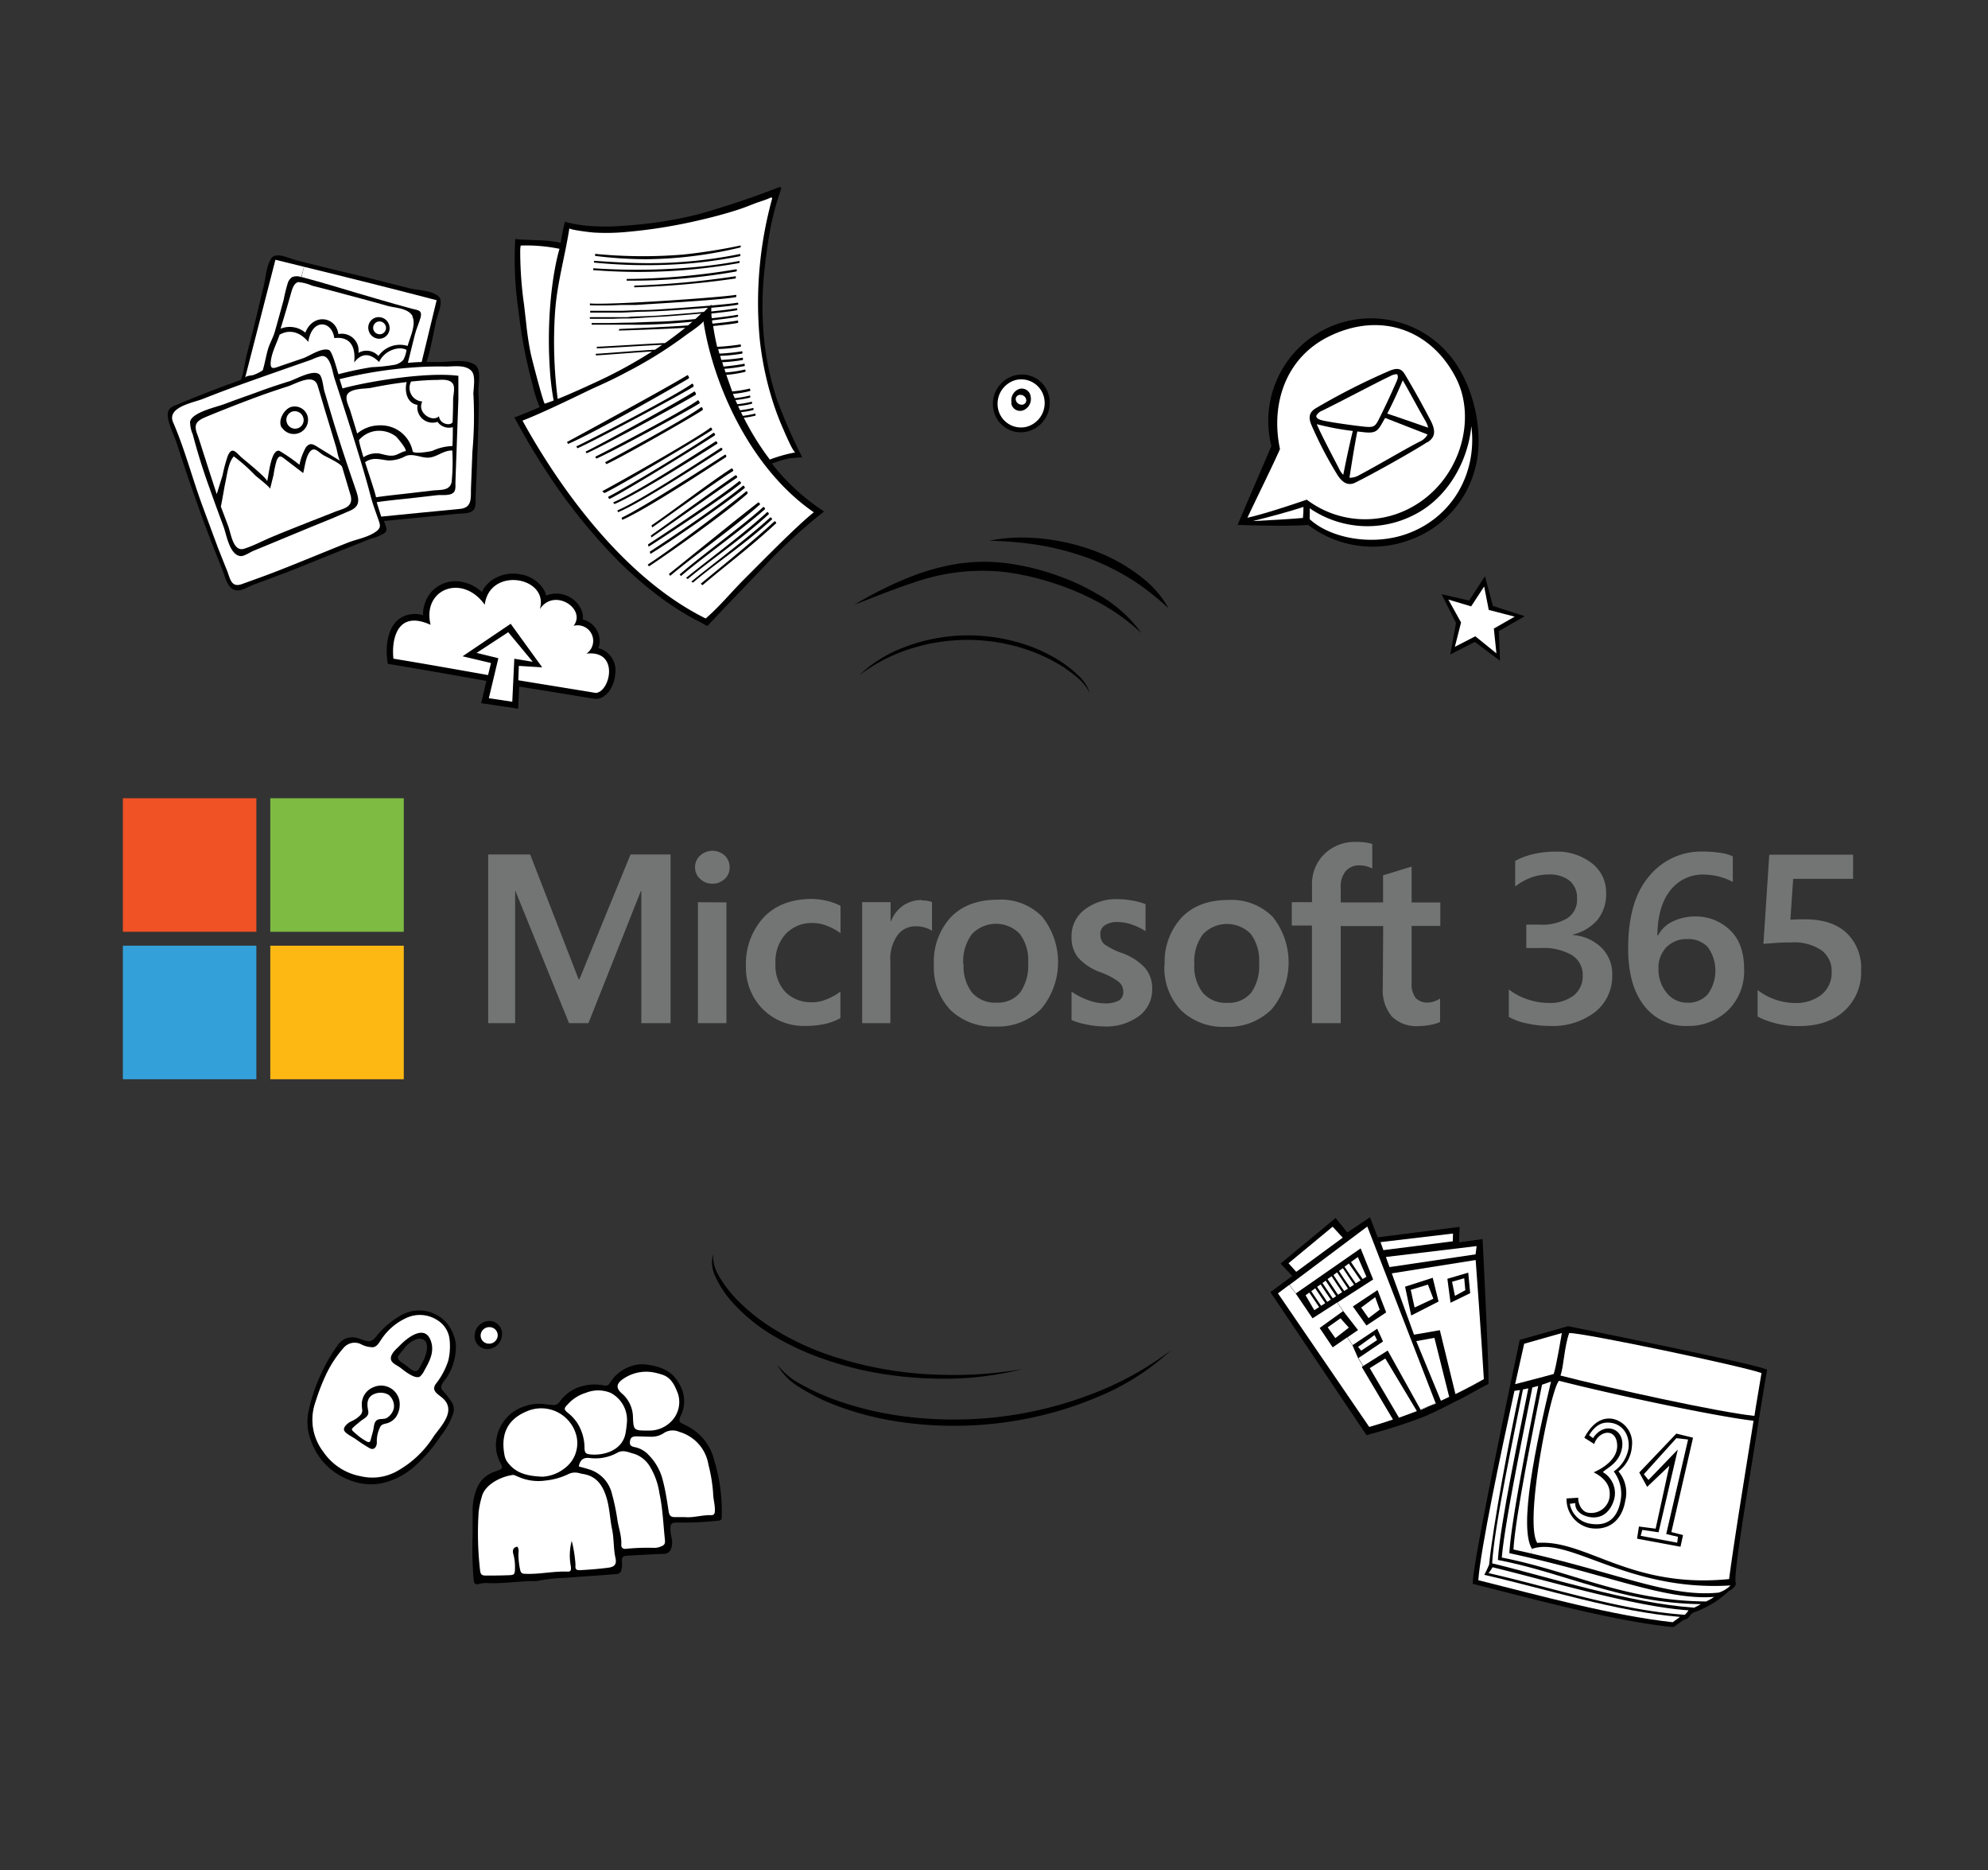 <svg id="microsoft_365" data-name="microsoft 365" xmlns="http://www.w3.org/2000/svg" viewBox="0 0 340.11 319.88"><rect x="0" y="0" width="340.11" height="319.88" fill="#333333" stroke="none"/><defs><style>.cls-1{fill:#737474;}.cls-2{fill:#f05125;}.cls-3{fill:#7ebb42;}.cls-4{fill:#33a0da;}.cls-5{fill:#fdb813;}.cls-6,.cls-8{fill:#fff;}.cls-7,.cls-8{fill-rule:evenodd;}</style></defs><g id="MS-symbol"><path class="cls-1" d="M269.08,159.84v.08a7.9,7.9,0,0,1,4.93,2.19,6.29,6.29,0,0,1,1.81,4.61,7.81,7.81,0,0,1-2.89,6.34,11.84,11.84,0,0,1-7.85,2.41,17.53,17.53,0,0,1-3.95-.45,9.79,9.79,0,0,1-3-1.1v-4.69a10.56,10.56,0,0,0,3.16,1.68,11.34,11.34,0,0,0,3.65.63,6.64,6.64,0,0,0,4.27-1.26,4.16,4.16,0,0,0,1.56-3.41,3.94,3.94,0,0,0-1.85-3.51,9.66,9.66,0,0,0-5.29-1.21h-2.51v-4h2.39a8.23,8.23,0,0,0,4.68-1.13,3.74,3.74,0,0,0,1.61-3.31,3.78,3.78,0,0,0-1.26-3.07,5.5,5.5,0,0,0-3.63-1.07,8.6,8.6,0,0,0-2.93.51,10.26,10.26,0,0,0-2.76,1.54v-4.37a12,12,0,0,1,3.12-1.17,16.85,16.85,0,0,1,3.81-.42,9.65,9.65,0,0,1,6.21,2,6.28,6.28,0,0,1,2.42,5.08,7,7,0,0,1-1.49,4.6A7.9,7.9,0,0,1,269.08,159.84Z"/><path class="cls-1" d="M283.66,160a5.42,5.42,0,0,1,2.55-2.41,8.68,8.68,0,0,1,3.85-.84,8.39,8.39,0,0,1,5.86,2.28q2.46,2.3,2.46,6.64a9.36,9.36,0,0,1-2.82,7.2,9.76,9.76,0,0,1-6.87,2.61,8.89,8.89,0,0,1-7.44-3.51q-2.72-3.51-2.7-9.78,0-8.17,3.61-12.35a11.46,11.46,0,0,1,9.06-4.19,20.47,20.47,0,0,1,3,.2,7.48,7.48,0,0,1,2.23.62v4.37a10.93,10.93,0,0,0-5-1.26,7,7,0,0,0-5.71,2.73c-1.43,1.83-2.17,4.38-2.19,7.68Zm.08,5.67a6.23,6.23,0,0,0,1.41,4.16,4.47,4.47,0,0,0,3.58,1.67,4.39,4.39,0,0,0,3.44-1.45,6.87,6.87,0,0,0,0-8.06,4.5,4.5,0,0,0-3.51-1.37A4.8,4.8,0,0,0,285.1,162a5,5,0,0,0-1.36,3.67Z"/><path class="cls-1" d="M318.4,166a8.9,8.9,0,0,1-2.88,6.91c-1.91,1.74-4.55,2.61-7.9,2.59a14.7,14.7,0,0,1-4-.52,13.82,13.82,0,0,1-2.93-1.11v-4.53a10.9,10.9,0,0,0,3.18,1.68,10.56,10.56,0,0,0,3.15.53,7,7,0,0,0,4.61-1.43,4.77,4.77,0,0,0,1.73-3.87,4.4,4.4,0,0,0-1.77-3.74,8.39,8.39,0,0,0-5.11-1.32c-.66,0-1.52,0-2.59.08s-1.8.12-2.2.18l1-15.27h14.34v4.13H306.78l-.48,7,1.3-.07h1.25q4.54,0,7.06,2.32A8.28,8.28,0,0,1,318.4,166Z"/><path class="cls-1" d="M114.72,146.15V175h-5v-22.6h-.08L100.67,175H97.35l-9.17-22.61h-.05V175H83.52V146.15H90.7L99,167.51h.12l8.75-21.36Zm4.19,2.19a2.62,2.62,0,0,1,.87-2,3.11,3.11,0,0,1,4.22,0,2.75,2.75,0,0,1,.83,2,2.59,2.59,0,0,1-.86,2,2.93,2.93,0,0,1-2.09.8,2.9,2.9,0,0,1-2.09-.81,2.63,2.63,0,0,1-.88-2Zm5.37,6V175H119.4V154.31ZM139,171.43a6.44,6.44,0,0,0,2.37-.49,10.16,10.16,0,0,0,2.41-1.34v4.53a9.81,9.81,0,0,1-2.64,1,14.83,14.83,0,0,1-3.25.34,9.94,9.94,0,0,1-7.41-2.89,10.06,10.06,0,0,1-2.86-7.37,11.69,11.69,0,0,1,2.93-8.19q2.94-3.21,8.26-3.27a11.69,11.69,0,0,1,2.77.36,9.29,9.29,0,0,1,2.22.83v4.67a9.68,9.68,0,0,0-2.3-1.25,6.5,6.5,0,0,0-2.42-.49,6.11,6.11,0,0,0-4.65,1.86,7,7,0,0,0-1.76,5.06,6.68,6.68,0,0,0,1.69,4.88,6.11,6.11,0,0,0,4.61,1.74ZM157.68,154a7.42,7.42,0,0,1,1,.08,5.12,5.12,0,0,1,.77.2v4.93a4.05,4.05,0,0,0-1.11-.53,5.4,5.4,0,0,0-1.78-.25,3.77,3.77,0,0,0-3,1.51,7,7,0,0,0-1.23,4.64V175H147.5V154.3h4.86v3.25h.08a5.73,5.73,0,0,1,2-2.61,5.5,5.5,0,0,1,3.24-1Zm2.09,11a11.19,11.19,0,0,1,2.9-8.12q2.9-3,8.05-3a9.86,9.86,0,0,1,7.56,2.89,12.48,12.48,0,0,1-.16,15.8,10.47,10.47,0,0,1-7.88,3,10.32,10.32,0,0,1-7.63-2.82,10.52,10.52,0,0,1-2.84-7.73Zm5.08-.16a7.44,7.44,0,0,0,1.46,4.95,5.25,5.25,0,0,0,4.19,1.7,4.91,4.91,0,0,0,4-1.7,8,8,0,0,0,1.4-5.08,7.46,7.46,0,0,0-1.45-5,5.67,5.67,0,0,0-8.18.07,7.86,7.86,0,0,0-1.48,5.09Zm23.41-5a2.1,2.1,0,0,0,.66,1.64,11.85,11.85,0,0,0,2.94,1.5,9.8,9.8,0,0,1,4.08,2.62,5.46,5.46,0,0,1,1.18,3.51,5.68,5.68,0,0,1-2.25,4.67,9.5,9.5,0,0,1-6.06,1.78,15.17,15.17,0,0,1-2.85-.32,12.3,12.3,0,0,1-2.64-.78V169.6a11.91,11.91,0,0,0,2.86,1.47,8.22,8.22,0,0,0,2.77.54,4.85,4.85,0,0,0,2.43-.46,1.66,1.66,0,0,0,.79-1.56,2.17,2.17,0,0,0-.82-1.7,12.52,12.52,0,0,0-3.08-1.6,9.54,9.54,0,0,1-3.83-2.51,5.48,5.48,0,0,1-1.12-3.58,5.67,5.67,0,0,1,2.22-4.61,8.86,8.86,0,0,1,5.76-1.8,14.09,14.09,0,0,1,2.43.24,10.28,10.28,0,0,1,2.25.62v4.62a10,10,0,0,0-2.25-1.1,7.56,7.56,0,0,0-2.53-.47,3.72,3.72,0,0,0-2.16.55,1.72,1.72,0,0,0-.8,1.49Zm11,5.21a11.17,11.17,0,0,1,2.89-8.12q2.89-3,8-3a9.93,9.93,0,0,1,7.58,2.88,12.51,12.51,0,0,1-.17,15.81,10.45,10.45,0,0,1-7.88,3,10.31,10.31,0,0,1-7.63-2.83,10.48,10.48,0,0,1-2.84-7.72Zm5.07-.16a7.34,7.34,0,0,0,1.47,4.94,5.18,5.18,0,0,0,4.18,1.69,5,5,0,0,0,4.05-1.7,7.89,7.89,0,0,0,1.38-5.08,7.57,7.57,0,0,0-1.43-5,5.68,5.68,0,0,0-8.19.07,7.69,7.69,0,0,0-1.46,5.09Zm32.31-6.5h-7.27V175h-4.92V158.3H221v-4h3.46v-2.89a7.15,7.15,0,0,1,2.12-5.34A7.44,7.44,0,0,1,232,144a10.13,10.13,0,0,1,1.56.09,6.23,6.23,0,0,1,1.21.27v4.19a5.09,5.09,0,0,0-.84-.34,4.31,4.31,0,0,0-1.38-.2,3,3,0,0,0-2.34,1,4.18,4.18,0,0,0-.84,2.83v2.51h7.25v-4.64l4.88-1.49v6.14h4.91v4h-4.91V168a4.08,4.08,0,0,0,.69,2.69,2.77,2.77,0,0,0,2.18.78,3.13,3.13,0,0,0,1-.2,4.83,4.83,0,0,0,1-.48v4a5.8,5.8,0,0,1-1.53.48,10.85,10.85,0,0,1-2.13.23,6,6,0,0,1-4.6-1.65,7,7,0,0,1-1.54-4.93Z"/><rect class="cls-2" x="21.02" y="136.53" width="22.84" height="22.84"/><rect class="cls-3" x="46.24" y="136.53" width="22.84" height="22.84"/><rect class="cls-4" x="21.02" y="161.75" width="22.84" height="22.84"/><rect class="cls-5" x="46.24" y="161.75" width="22.84" height="22.84"/></g><path d="M296.93,270.57c-.33-1.38,1.92-14.87,2.93-21.19.35-2.19.7-4.31,1-6.28l.13-.8c.12-.74.37-2.29.62-3.79s.49-2.93.59-3.54l.11-.7-.68-.24c-3.23-1.12-33.37-7.2-33.37-7.2L260,229.17s-7.58,35.61-8,41l-.05.72.7.18,4.7,1.19c7.46,1.9,15.92,4.06,23.53,5.31,1.82.3,3.55.54,5.14.71l.32,0,.27-.19,1.26-.92c.23-.17.57-.16.81-.32s.46-.58.7-.82a2.11,2.11,0,0,1,.95-.43,22.31,22.31,0,0,0,3.07-1.59,20,20,0,0,0,2.35-1.86C296.55,271.65,297.1,271.28,296.93,270.57Z"/><path class="cls-6" d="M300,243c-1.4,8.82-3.38,20.84-4.18,27.08-16.93,1.69-24.43-6.8-32.82-6.19-2.34-3.65,2.45-27,3.75-27.72C276.36,238.63,293.89,242.31,300,243ZM287.5,264.55l.44-2-2-.51,3.71-16.14-2.86-.7-6.34,6.65,1.35,2.46,3.8-3.62-2.35,10.77-2.86-.37-.32,2.08Zm-9.44-7.89a5.65,5.65,0,0,0-1.17-5,5.86,5.86,0,0,0,2.3-4.32,4.2,4.2,0,0,0-3.27-4.66c-1.49-.25-3.29.26-4.87,3.23l1.69,1.07c.67-2.15,3.53-2.89,3.9-.16s-2.61,4.41-4,5c1.58.79,2.75,2,2.75,3.56a3.16,3.16,0,0,1-3.67,3.35c-1.26-.18-1.77-1.77-1.71-2.56l-2,.12a5,5,0,0,0,4,5.06C275,261.86,277.46,260.27,278.06,256.66Z"/><path class="cls-6" d="M301.36,234.84c-.19,1.23-1,5.85-1.21,7.33-6-.61-25-4.79-33.18-6.9.58-1.65.65-5,1.5-7.28C271.12,228,297.74,233.58,301.36,234.84Z"/><path class="cls-6" d="M296.06,271.17a5.11,5.11,0,0,1-2,1.22c-8.22.87-16.81-3.15-32.16-6.7l.18-.77C268.45,262.67,278.31,272.25,296.06,271.17Z"/><path class="cls-6" d="M293.26,273.13a9.16,9.16,0,0,1-1.38.78c-14-.1-23.14-5.23-34.95-7.51.5-6,3.89-22.38,5.23-29.09l1-.27c-1.36,6.86-4.6,22.71-4.94,28.61C275,269.24,284.7,273.74,293.26,273.13Z"/><path class="cls-6" d="M291,274.37c-.43.25-.87.46-1.17.6-11.07-.76-25.43-5.38-34.55-7.58.34-6.35,3.92-22.9,5.27-29.74.3-.05.61-.12.92-.19-1.37,6.89-4.83,23.14-5.21,29.35C268,269.07,277.24,274.19,291,274.37Z"/><path class="cls-6" d="M288.86,275.42a2.81,2.81,0,0,1-.63.77c-11.08-.77-22.56-4.62-33.57-7.13a8.53,8.53,0,0,0,.69-1C264.43,270.25,279.78,274.85,288.86,275.42Z"/><path class="cls-6" d="M287.42,276.55l-1.25.91c-10.29-1.12-23-4.62-33.26-7.19.38-5.23,3.79-21.46,6.18-32.38l.94-.14c-1.68,7.55-4.65,23.42-5.27,29.87-.25.59-.52,1.18-.82,1.74C264.72,271.82,276.55,275.66,287.42,276.55Z"/><polygon class="cls-6" points="287.07 262.85 286.94 263.86 280.69 262.68 280.96 261.67 283.75 262.08 287.04 247.93 282.02 253.13 281.23 252.15 286.8 245.98 288.8 246.21 285.06 262.38 287.07 262.85"/><path class="cls-6" d="M278.62,247.67a6,6,0,0,1-2.54,4,6.35,6.35,0,0,1,1.2,4.84c-.54,3.32-2.42,4.56-5.15,4.11a4.19,4.19,0,0,1-3.56-3.42l.95-.11c-.15,1.3,1.17,2.29,2.82,2.43,1.9.15,3.11-1.07,3.7-2.73a4.15,4.15,0,0,0-1.82-5c.76-.78,2.73-1.48,3.25-4,.69-3.45-3-4.83-4.93-1.81l-.68-.51c1.26-2,2.52-2.32,3.89-2.09C277.53,243.69,278.84,245.33,278.62,247.67Z"/><path class="cls-6" d="M262.1,264.92l-.18.77c-1-.23-2-.45-3-.67.34-5.78,3.51-21.24,4.89-28.18.52-.17,1-.35,1.54-.54C262.81,246.87,259.75,261.24,262.1,264.92Z"/><path class="cls-6" d="M267.2,228s-.94,5.72-1.39,7c-.88.27-6.6,1.74-6.6,1.74l1.55-6.91Z"/><path d="M119.37,36.67a69.84,69.84,0,0,1-12.71,1.94,32,32,0,0,1-4.89.08,21.92,21.92,0,0,1-5.12-.76,34.53,34.53,0,0,0-.72,3.6c-2.6-.6-5.17-.36-7.78-.65a61.21,61.21,0,0,0,.59,12.54,82.76,82.76,0,0,0,2.35,12.29,20.35,20.35,0,0,0,1.25,3.92Q90.2,70.58,88,71.4l.55,1q2.16,4,4.66,7.82a97.73,97.73,0,0,0,11.57,14.7,65.87,65.87,0,0,0,7.69,6.87,51.39,51.39,0,0,0,4.28,2.93q1.11.67,2.25,1.29a14.41,14.41,0,0,1,1.84,1,.29.29,0,0,0,.22,0,.28.28,0,0,0,.09-.07c.29-.32.59-.63.88-.94,2.72-2.91,5.51-5.78,8.27-8.66a94.74,94.74,0,0,1,9.6-9l1.08-.85-1.13-.78a36.33,36.33,0,0,1-7.8-7.43,23.44,23.44,0,0,1,2.74-.84c.25-.06,2.45-.25,2.46-.22a93.41,93.41,0,0,1-4.33-9.89,49.59,49.59,0,0,1-2.23-10.65,57.79,57.79,0,0,1,.15-12c.26-2.28.57-4.56,1-6.81a47.94,47.94,0,0,1,1.79-6.52.26.26,0,0,0-.34-.33C128.52,33.9,122.65,35.79,119.37,36.67Z"/><path class="cls-6" d="M90,55.09c-.12-1-.23-2-.34-2.94A65.39,65.39,0,0,1,89,43a5.28,5.28,0,0,1,.08-1,28,28,0,0,1,6.64.56C94.64,46.21,93.47,54,94.06,63a44.14,44.14,0,0,0,.66,5.5c-.52.2-1,.38-1.51.54-.22.07-2.2-7.61-2.36-8.34C90.46,58.87,90.19,57,90,55.09Z"/><path class="cls-6" d="M95.41,68.23c1.36-.49,6.32-2.73,8.5-3.8a80.29,80.29,0,0,0,7.63-4.3c-1,0-9.08.67-9.61.65l0-.27c.66,0,9-.68,10.12-.69.42-.27.82-.55,1.23-.83-1.13,0-10.57.62-11.18.59l0-.27c.74,0,10.36-.61,11.67-.63,1.23-.87,2.41-1.77,3.46-2.62-2.45.18-10.55.48-11.39.47l.13-.26c.93-.05,9.18-.4,11.75-.62l.74-.62c-1.43.13-2.85.25-4.28.34-1.23.07-2.45.13-3.68.16s-2.38,0-3.57,0l-2.72,0-2.45,0h-.54l0-.28.57,0,2.47,0,2.71-.06c1.21,0,2.42-.06,3.63-.11s2.62-.06,3.93-.15c1.47-.1,3-.22,4.42-.36.38-.33.72-.65,1-.94q-2.13.2-4.29.36c-1.07.08-2.15.17-3.23.21-1.53.07-3.07.21-4.6.27-1,0-2,0-3,.06l-2.61,0c-.43,0-.87,0-1.31,0l0-.28,1.1,0,3,0,1.52,0,.65,0c.28,0,.56-.06.85-.08,1.49-.08,3-.09,4.49-.19q1.81-.12,3.63-.27c1.43-.11,2.86-.23,4.29-.37l.68-.7q-2,.16-4,.3c-1.19.09-2.37.16-3.56.23s-2.24.1-3.36.14c-1.37,0-2.74.14-4.1.16h-3.42c-.57,0-1.14,0-1.71,0l0-.31h1.55l3.37,0c1.34,0,2.68-.12,4-.13s2.51-.08,3.77-.17,2.53-.17,3.79-.27,2.72-.2,4.08-.32a2,2,0,0,0,.16-.22,1.34,1.34,0,0,0,0,.2c1.86-.16,3.51-.32,4.53-.48.09,0,.15.35,0,.34-.76.17-2.5.35-4.53.53,0,.2,0,.41,0,.63,1.78-.18,3.36-.37,4.36-.55a.35.35,0,0,1,.1.27.09.09,0,0,1-.09.07c-.76.16-2.41.36-4.35.56,0,.26,0,.53.08.81,1.81-.2,3.42-.41,4.43-.6.09.06.08.37-.06.36-.76.16-2.41.38-4.33.6,0,.19,0,.38.07.57,1.79-.18,3.39-.37,4.32-.54.09.06.1.42,0,.41-.74.16-2.33.35-4.21.53.16,1.12.39,2.32.68,3.56a38,38,0,0,0,4-.41c.09.06.1.42,0,.4a26.77,26.77,0,0,1-3.82.39c.07.26.13.52.2.78a34,34,0,0,0,3.88-.4c.09,0,.1.41,0,.4a26,26,0,0,1-3.74.38c.06.24.13.47.2.71,1.34-.09,2.63-.22,3.63-.39.09,0,.1.41,0,.4a26.11,26.11,0,0,1-3.48.37c.07.25.15.5.22.75,1.32-.13,2.58-.29,3.56-.49.09.05.11.41,0,.4a25.47,25.47,0,0,1-3.41.47c.07.2.13.41.2.62a19.94,19.94,0,0,0,3.33-.5c.09.06.15.42,0,.4a18.15,18.15,0,0,1-3.2.51c.32.93.67,1.88,1,2.84a20,20,0,0,0,3-.49c.1.06.17.44,0,.43a17.25,17.25,0,0,1-2.87.48c.1.25.2.49.31.73a17.55,17.55,0,0,0,2.58-.45c.08,0,.14.37,0,.36a15.53,15.53,0,0,1-2.46.41c.11.24.21.48.32.71a17.19,17.19,0,0,0,2.45-.42c.08,0,.13.36,0,.36a15.57,15.57,0,0,1-2.31.39l.33.71a17.87,17.87,0,0,0,2.23-.39c.08,0,.13.36,0,.35a12,12,0,0,1-2.07.36l.31.64a16.69,16.69,0,0,0,2.11-.39c.08,0,.13.36,0,.36a13.3,13.3,0,0,1-1.94.35,47,47,0,0,0,4.45,7.15,25.86,25.86,0,0,1,4.38-1.23c-.39.06-2-3.81-2.2-4.25a46.4,46.4,0,0,1-1.8-4.86,54.22,54.22,0,0,1-2.11-10.31A67.06,67.06,0,0,1,132.09,34a.17.17,0,0,0-.25-.2c-.73.37-2.23.81-2.55.94-1,.39-1.95.77-2.95,1.1-2.2.72-4.46,1.31-6.71,1.83a88.55,88.55,0,0,1-12.43,2,36.19,36.19,0,0,1-5.51.11c-.34,0-4.33-.47-4.28-.75-.63,4.09-1.74,8.15-2.25,12.26-.08.69-.15,1.38-.2,2.07A77,77,0,0,0,95.41,68.23ZM126.6,42.34a71.61,71.61,0,0,1-16.07,2,72.71,72.71,0,0,1-8.72-.57v-.35a84.45,84.45,0,0,0,15.07.12,95.11,95.11,0,0,0,9.8-1.55C126.76,42,126.75,42.35,126.6,42.34Zm-.06,1.49a77.84,77.84,0,0,1-8.83,1.25,91.85,91.85,0,0,1-16.09-.17v-.3c3.21.21,6,.38,8.91.4a78.11,78.11,0,0,0,16.08-1.57C126.7,43.5,126.69,43.84,126.54,43.83ZM126.4,45a97.93,97.93,0,0,1-24.49,1.23l-.41,0v-.35a109.09,109.09,0,0,0,16.28-.1,86.42,86.42,0,0,0,8.7-1.14C126.56,44.67,126.55,45,126.4,45Zm-.47,1.44A102,102,0,0,1,107.21,48v-.29A116.74,116.74,0,0,0,126,46.05C126.09,46.1,126.07,46.45,125.93,46.44Zm-17.42,2.7,0-.29a148.73,148.73,0,0,0,17.32-1.6c.1.06.09.4-.06.39A151.91,151.91,0,0,1,108.51,49.14Zm-7.59,3.07,0-.31c3.43.3,22.12-1,25-1.47.09.06.08.4-.07.39-2.12.45-13.72,1.12-14.55,1.18-.38,0-2.22.17-2.78.16s-1.94,0-2.25,0C104.1,52.27,102,52.26,100.92,52.21Z"/><path class="cls-6" d="M120.73,105.78c2.33-2,4.34-4.46,6.5-6.63,4-4,9.07-9.18,12-11.53-10.69-7.35-17.19-21.57-18.9-32.73.05.39-2.57,2.12-2.87,2.35a72.47,72.47,0,0,1-10.36,6.46c-1.84,1-3.72,1.86-5.61,2.71-1.17.53-8.27,4.07-12.1,5.53C93.34,79.14,104.66,97.84,120.73,105.78ZM105,86.11a1.18,1.18,0,0,1-.07-.2C109,84.2,120,77.05,122.49,75.46c.12,0,.36.39.19.45-1.86,1.18-13.29,8.49-17.5,10.28l-.08,0A.4.4,0,0,0,105,86.11ZM103.06,84c2.78-1.47,16.11-9,18.53-10.88.12,0,.36.38.21.44-1.92,1.28-15.25,9.26-18.35,10.76A.7.7,0,0,1,103.06,84Zm-2.68-6.43-.2-.33c2.17-1,16-8.6,18.61-10.29.12,0,.38.51.23.57C116.93,68.83,102.57,76.62,100.38,77.52Zm19.05-9.09c.12,0,.38.46.22.52-2.09,1.36-15.43,8.54-17.63,9.44l-.19-.32C104,77.06,116.8,70.37,119.43,68.43Zm.77,1.66c-2.07,1.39-14.29,8.31-16.47,9.25l-.2-.33c2.1-1.15,13.84-7.45,16.44-9.43C120.09,69.59,120.36,70,120.2,70.09Zm-2.37-5.41C115.73,66,101.76,74,97.18,75.93L97,75.6c2.15-1.15,17.91-9.73,20.61-11.44C117.72,64.18,118,64.62,117.83,64.68Zm.8,1.41c-2.09,1.36-17.65,9.64-19.84,10.53l-.2-.32c2.17-1,17.19-8.78,19.81-10.73C118.52,65.59,118.79,66,118.63,66.09Zm3.66,8.33c-1.91,1.28-14.87,9.3-18,10.87-.14-.1-.25-.18-.23-.38,3.45-1.75,15.57-9.13,18-10.93C122.21,74,122.45,74.36,122.29,74.42Zm1.25,2.52c-1.91,1.21-13.55,8.84-17.71,10.58a.19.19,0,0,1-.1,0,.39.39,0,0,1-.09-.28c4.1-1.74,15.21-9.08,17.71-10.7C123.47,76.51,123.7,76.88,123.54,76.94Zm.67,1.19c-1.9,1.21-13.44,8.87-17.75,10.73l0,0a.81.81,0,0,1-.09-.37c4-1.93,15.23-9.2,17.68-10.78C124.14,77.7,124.37,78.08,124.21,78.13Zm1.19,2.4C123.06,82,114.74,88,111.58,90.22l-.12-.36c3.22-2.17,10.19-7.51,13.71-9.75C125.29,80.11,125.56,80.46,125.4,80.53Zm.67,1.13c-2.58,1.75-11.44,8-14.62,10.22l-.1-.33c2.72-1.92,11.26-8.12,14.48-10.31C126,81.24,126.22,81.6,126.07,81.66Zm.65,1c-2.87,2.35-12.51,8.73-15.75,10.79l-.12-.38c3.39-2.19,12.44-8.24,15.64-10.84C126.61,82.28,126.88,82.63,126.72,82.7Zm.66.78c-3,2.47-12.82,9.27-16.1,11.25l-.12-.38c3.39-2.19,12-8,16-11.31C127.26,83.05,127.53,83.41,127.38,83.48Zm.45,1c-4.6,3.95-13.59,10.27-16.81,12.38l-.21-.3c3.39-2.19,12.86-9.22,16.89-12.56C127.82,84,128,84.36,127.83,84.43ZM130,86.3c-4.53,4-11.57,9-15.34,12.19l-.23-.31c3-2.4,11.45-9.27,15.31-12.26C129.84,85.92,130.12,86.23,130,86.3Zm.87.79c-4.54,4-10.6,8.2-14.37,11.44l-.22-.28c2.9-2.58,11.23-8.69,14.32-11.55C130.7,86.7,131,87,130.84,87.09Zm.66.85c-4.69,4.32-10.19,8-13.86,11.09l-.3-.18c2.87-2.38,9.91-7.59,13.91-11.29C131.36,87.56,131.64,87.86,131.5,87.94ZM119.87,99.85c2.87-2.38,8.64-7,12.64-10.7.12,0,.4.3.25.37-4.68,4.33-8.89,7.42-12.56,10.56Zm-1.31-.2-.29-.17c2.87-2.39,9.53-7.33,13.53-11,.12,0,.4.3.25.37C127.37,93.15,122.23,96.5,118.56,99.65Z"/><path class="cls-7" d="M211.73,89.78c2.05-4.83,4.72-11,5.78-13.49a17.55,17.55,0,0,1,31.14-14.71c3.57,4.82,5.24,12.51,3.79,18.28A17.66,17.66,0,0,1,241.59,92.2a18.22,18.22,0,0,1-17.79-2.42c-3.31.26-8.87.09-12.07,0Z"/><path class="cls-6" d="M251.72,72.87c1,7.9-3.07,15.44-10.76,18.34-6,2.27-13.36.88-16.9-2.42,0-.59.05-1.23,0-1.86a17.44,17.44,0,0,0,17.85,1.14C247.6,85.22,251.14,79,251.72,72.87Z"/><path class="cls-6" d="M249.1,64.67c3.67,7.2.6,17.87-8,22.3a16.49,16.49,0,0,1-17.54-1.51c-3.12,1.08-7.65,2.55-10.15,3.09,1.88-4,4.58-9.43,5.57-11.75-1.64-7.74,1-15.7,8.49-19.31C236.25,53.23,244.9,56.43,249.1,64.67Zm-4.92,11c1.07-.68,1.67-1.6.61-3.67-1.48-2.87-3.22-5.94-4.46-8-.61-1-1.29-1.1-2.54-.61a113.43,113.43,0,0,0-12.59,6.38c-.9.53-1.56,1.26-.83,2.94a66.71,66.71,0,0,0,4.52,8.65c.81,1.18,1.72,1.77,2.92,1.21C235,81,242,77.06,244.18,75.62Z"/><path class="cls-6" d="M243.87,72a4,4,0,0,1,.46,1.15c-2.23-.78-5-1.74-7-2.41,1.15-2.2,2.06-4.3,2.66-5.69C241.09,66.94,242.51,69.65,243.87,72Z"/><path class="cls-6" d="M244.23,74.31a2.79,2.79,0,0,1-1.36,1.23c-2.46,1.24-6.66,3.77-10.35,5.73a3.08,3.08,0,0,1-1.65.44c.39-2.54.9-5.68,1.34-7.91l1.25.14c1.82.19,2.23-.23,2.94-1.46.19-.34.39-.68.57-1Z"/><path class="cls-6" d="M239,64c.25.32.14.75-.06,1.21-.62,1.43-1.78,4-3.12,6.65-.57,1.1-.87,1.28-2.45,1.11-1.35-.14-5.1-.64-6.83-1-.89-.18-1.31-.38-1.36-.83a1.86,1.86,0,0,1,1-.89c3.49-1.71,9.67-5,11.65-5.91A2.38,2.38,0,0,1,239,64Z"/><path class="cls-6" d="M225.29,72.55a45.69,45.69,0,0,0,6.15,1.16c-.58,2.37-1.16,5.09-1.63,7.5a3.49,3.49,0,0,1-.7-1c-.77-1.53-2.87-5.45-3.77-7.5A1.21,1.21,0,0,1,225.29,72.55Z"/><path class="cls-6" d="M223,86.7q0,.92-.09,1.89c-2.17.19-5.79.4-8.62.54C217,88.46,220.57,87.51,223,86.7Z"/><path d="M165.59,243.82a63.54,63.54,0,0,0,12.13-1.62,60,60,0,0,0,10.11-3.29,41.07,41.07,0,0,0,12.1-7.61l.41-.37a53.24,53.24,0,0,1-12.59,7.12,65.77,65.77,0,0,1-22.09,4.7,67.05,67.05,0,0,1-11.81-.61,56.12,56.12,0,0,1-9.74-2.29,40.61,40.61,0,0,1-7.14-3.12,12.89,12.89,0,0,1-4-3.33,10,10,0,0,0,3.48,3.66,34.7,34.7,0,0,0,7,3.48,51.2,51.2,0,0,0,9.92,2.57A64.08,64.08,0,0,0,165.59,243.82Z"/><path d="M167.93,108.76a30.39,30.39,0,0,0-7.19.31,29.52,29.52,0,0,0-6.08,1.65,22.65,22.65,0,0,0-7.49,4.61l-.26.24a28.48,28.48,0,0,1,7.75-4.23,32,32,0,0,1,20.05-.54,29.55,29.55,0,0,1,5.59,2.33,23.83,23.83,0,0,1,4,2.74,8.77,8.77,0,0,1,2.16,2.68,7.18,7.18,0,0,0-1.84-2.88,20.67,20.67,0,0,0-3.9-3,27.09,27.09,0,0,0-5.67-2.54A31.3,31.3,0,0,0,167.93,108.76Z"/><path d="M140.27,232.21a57.31,57.31,0,0,0,10.3,2.71,66,66,0,0,0,9.83.88,54.5,54.5,0,0,0,14.13-1.54l.56-.13a67.89,67.89,0,0,1-14.19,1A63.6,63.6,0,0,1,141,231.47a47.2,47.2,0,0,1-8.63-4.17,33.59,33.59,0,0,1-6-4.71,21.15,21.15,0,0,1-3.45-4.47,6.59,6.59,0,0,1-.92-3.62,5.44,5.44,0,0,0,.32,3.69,17.28,17.28,0,0,0,3.09,4.67,29.61,29.61,0,0,0,5.93,5A45.56,45.56,0,0,0,140.27,232.21Z"/><path d="M172.42,96.36a30.21,30.21,0,0,0-8.77.1,38.26,38.26,0,0,0-7.37,2,63,63,0,0,0-9.75,4.76l-.4.21c2.47-.89,6-2.42,10.34-3.84a35.23,35.23,0,0,1,15.63-1.73,46.17,46.17,0,0,1,8.06,1.85,45.27,45.27,0,0,1,6.7,2.74,36,36,0,0,1,8.43,5.84,23.49,23.49,0,0,0-7.61-6.72,38.3,38.3,0,0,0-6.79-3.13A41.19,41.19,0,0,0,172.42,96.36Z"/><path d="M187.11,94.17A36.53,36.53,0,0,0,176.82,92a29.39,29.39,0,0,0-7.52.47l-.31,0a69.43,69.43,0,0,1,7.37.55,47.34,47.34,0,0,1,9.9,2.46,41.25,41.25,0,0,1,8.56,4.43,49.9,49.9,0,0,1,5.09,4.12,17.36,17.36,0,0,0-4.09-4.89A29.77,29.77,0,0,0,187.11,94.17Z"/><path class="cls-7" d="M170,70.21a5,5,0,0,1,3.65-6,4.74,4.74,0,0,1,5.82,3.58,5.06,5.06,0,0,1-3.65,6A4.74,4.74,0,0,1,170,70.21Z"/><path class="cls-8" d="M170.77,70a4.21,4.21,0,0,1,3-5,4,4,0,0,1,4.85,3,4.21,4.21,0,0,1-3,5,4,4,0,0,1-4.85-3Zm2.29-1.1a2.07,2.07,0,0,1,1.27-2.36,1.53,1.53,0,0,1,2,1.29A2.09,2.09,0,0,1,175,70.2a1.53,1.53,0,0,1-2-1.29Z"/><path class="cls-8" d="M174.65,67.54a1,1,0,0,1,.93.93.75.75,0,0,1-.88.74,1,1,0,0,1-.93-.93.75.75,0,0,1,.88-.74Z"/><path class="cls-7" d="M81.23,228.15a2.53,2.53,0,0,1,2.63-2.21,2.2,2.2,0,0,1,2,2.58,2.54,2.54,0,0,1-2.63,2.22,2.19,2.19,0,0,1-2-2.59Z"/><path class="cls-8" d="M82.24,228.25A1.47,1.47,0,0,1,83.87,227a1.39,1.39,0,0,1,1.27,1.55,1.47,1.47,0,0,1-1.62,1.26,1.39,1.39,0,0,1-1.28-1.55Z"/><polygon points="248.11 111.94 252.31 109.79 256.62 113.01 256.43 107.93 260.85 105.4 255.41 103.64 254.05 98.56 251.34 102.72 246.63 101.63 249.1 106.56 248.11 111.94"/><polygon class="cls-6" points="254.7 104.32 253.91 100.31 251.69 103.71 247.79 102.55 249.96 106.47 248.9 110.63 252.4 108.83 256.01 111.75 255.57 107.51 259.13 105.47 254.7 104.32"/><path d="M249.7,209.84l-14,1.79-1.32-3.43-3.88,2.6-2-2.48-9.42,7.8,2,2.12-1.13.84L217.34,221l16.45,24.47.84-.24a90.07,90.07,0,0,0,8.79-2.85c2.23-.9,4.34-2.07,6.5-3.13,1.16-.57,3.67-2.08,4.72-2.52.17-1.7-1-24.8-1-24.8l-4,.55Z"/><polygon class="cls-6" points="220.44 216.06 221.76 217.53 229.72 211.69 227.99 209.81 220.44 216.06"/><path class="cls-6" d="M243,241.06l.05.1c.72-.33,1.84-.83,2.58-1.08l0-.11-1.11.49Z"/><path class="cls-6" d="M231.37,230.06l-.9-1.32L228,230.45l-2.23-3.32,4-2.88-1-1.48-4.22,2.71-2.89-4.26-1.09-1.46-1.94,1.45,15.62,22.85c1.35-.38,2.7-.81,4.06-1.27l-5.34-9,.22-.14-.84-1.33Z"/><path class="cls-6" d="M220.61,219.76l1.09,1.46,11.08-7.7,2.14,5.32-6.11,3.93,1,1.48,2.52,3.24-1.82,1.25.9,1.32,4.2-2.8,1,2.18-4.22,2.85.84,1.33,4.18-2.63,5.6,10.07,1.48-.6,1.11-.49-11.68-30.19Zm16.54,4.71-3.38,2.24-2.32-3.26,4.22-2.8Z"/><path class="cls-6" d="M225.68,223.56c-.57-.82-1.13-1.66-1.68-2.48l-.64.46,1.49,2.55Z"/><path class="cls-6" d="M226.72,222.89c-.58-.84-1.15-1.7-1.71-2.55l-.68.5c.56.86,1.13,1.7,1.69,2.5Z"/><path class="cls-6" d="M227.68,222.28c-.6-.86-1.18-1.74-1.75-2.6l-.6.43c.58.88,1.16,1.73,1.73,2.56Z"/><path class="cls-6" d="M228.58,221.7c-.61-.88-1.21-1.78-1.78-2.66l-.55.4c.59.9,1.18,1.78,1.76,2.62Z"/><path class="cls-6" d="M229.62,221c-.61-.9-1.23-1.82-1.81-2.72l-.69.49c.6.92,1.2,1.82,1.79,2.68Z"/><path class="cls-6" d="M230.61,220.4c-.63-.92-1.26-1.86-1.86-2.78l-.62.46c.61.93,1.22,1.85,1.83,2.73Z"/><path class="cls-6" d="M231.65,219.73c-.65-.93-1.3-1.89-1.91-2.83l-.67.49c.63,1,1.26,1.89,1.88,2.79Z"/><path class="cls-6" d="M232.76,219c-.67-1-1.32-1.93-2-2.89l-.74.54c.64,1,1.29,1.93,1.92,2.85Z"/><path class="cls-6" d="M233.77,218.37,232.3,215l-1.17.85c.65,1,1.32,2,2,2.91Z"/><polygon class="cls-6" points="248.58 210.98 236.18 212.45 236.67 213.82 248.55 212.31 248.58 210.98"/><polygon class="cls-6" points="237.72 216.72 252.44 214.54 252.62 213.13 237.1 214.99 237.72 216.72"/><polygon class="cls-6" points="230.76 227.07 229.33 225.48 227.15 227.02 228.45 228.87 230.76 227.07"/><path class="cls-6" d="M238.11,217.79l3.8,10.49,4.42-.77L249,238.44c1.68-.82,3.29-1.67,4.86-2.56-.4-6.9-1.4-20.37-1.4-20.37Zm8,4.82L241.43,225l-1.05-4.93,4.73-1.52Zm2.05.21-.54-4.1,3.57-1.05.33,3.51Z"/><polygon class="cls-6" points="236.04 224 235.27 221.86 232.87 223.65 234.14 225.45 236.04 224"/><polygon class="cls-6" points="244.29 219.71 241.35 220.61 242.01 223.63 245.22 222.13 244.29 219.71"/><polygon class="cls-6" points="235.59 229.21 235.16 228.34 232.34 230.37 232.88 231.01 235.59 229.21"/><polygon class="cls-6" points="248.42 219.23 248.91 221.64 250.69 220.67 250.5 218.62 248.42 219.23"/><path class="cls-6" d="M234.34,234l5,8.48c1-.36,2-.73,3.06-1.13l-5.4-9Z"/><path class="cls-6" d="M242.3,229.38l4.21,10.2,1.42-.66-2.53-10.1Z"/><path d="M77.53,241.77a2.24,2.24,0,0,0-.29-2A11.44,11.44,0,0,0,76,238.13c-.36-.4-.69-.72-.42-1.29s.79-1.05,1.08-1.62a8.46,8.46,0,0,0,.94-2.18,9.63,9.63,0,0,0,.38-3.23,7.39,7.39,0,0,0-1.27-3.17A6.25,6.25,0,0,0,69,224.76a14.31,14.31,0,0,0-4.77,4c-1,1.19-1.88.41-3.14.08a3,3,0,0,0-3.35,1.29,27.84,27.84,0,0,0-2.3,3.8,29.8,29.8,0,0,0-2.62,7.31,8.87,8.87,0,0,0,.43,5.3,11,11,0,0,0,6.44,6.56,9.67,9.67,0,0,0,5.78.56,12.67,12.67,0,0,0,5.92-3.29,25.83,25.83,0,0,0,4-4.76A12.9,12.9,0,0,0,77.53,241.77Zm-9.8,10a8.64,8.64,0,0,1-6,.76,9.89,9.89,0,0,1-6.38-4.14A9,9,0,0,1,54,239.85a36.75,36.75,0,0,1,1.8-4.68,19.48,19.48,0,0,1,3.11-4.7,2.45,2.45,0,0,1,2.94-.5,4.33,4.33,0,0,0,2,.49c.79-.12,1.13-1,1.56-1.54a10.18,10.18,0,0,1,4.07-3.43,5.47,5.47,0,0,1,5.38.34,4.41,4.41,0,0,1,2.09,3.35,10.45,10.45,0,0,1-.23,3.57,12.66,12.66,0,0,1-2.15,4c-.84,1.25.54,1.77,1.33,2.54,2.17,2.11-.41,4.64-1.64,6.39A17.34,17.34,0,0,1,67.73,251.75Z"/><path d="M65.07,244c.3-.42.78-.4,1.24-.56a2.84,2.84,0,0,0,1.49-1.17,3.93,3.93,0,0,0,.52-2.55,3.2,3.2,0,0,0-4.46-2.42,3.14,3.14,0,0,0-2,3.1c0,.69.27,1.05-.22,1.65A4.76,4.76,0,0,1,60,243.12c-.52.25-1.42.83-1.17,1.52s1.41,1.11,1.9,1.45a28.65,28.65,0,0,0,2.42,1.58c.73.43,1.18,0,1.26-.79A5.4,5.4,0,0,1,65.07,244Z"/><path d="M68.6,234c.57.45,2.52,2,3.29,1.39a3.13,3.13,0,0,0,.71-1c.92-1.63,1.83-3.3,1.05-5.23-1.07-2.65-3.94-.38-5.14.83-.27.29-.6.57-.89.89a3.12,3.12,0,0,0-.68,1C66.53,233.1,67.85,233.4,68.6,234Zm.34-3.08a4.59,4.59,0,0,1,2.43-1.9c2.46-.39,1.68,2.6,1,3.81-.23.44-.49,1-.75,1.36-.59.89-1.65-.29-2.26-.72l0,0c-.53-.38-1.62-.92-1.19-1.62A11.6,11.6,0,0,1,68.94,230.91Z"/><path class="cls-6" d="M75.86,239.26c-.79-.77-2.17-1.29-1.33-2.54a12.66,12.66,0,0,0,2.15-4,10.45,10.45,0,0,0,.23-3.57,4.41,4.41,0,0,0-2.09-3.35,5.47,5.47,0,0,0-5.38-.34,10.18,10.18,0,0,0-4.07,3.43c-.43.59-.77,1.42-1.56,1.54a4.33,4.33,0,0,1-2-.49,2.45,2.45,0,0,0-2.94.5,19.48,19.48,0,0,0-3.11,4.7,36.75,36.75,0,0,0-1.8,4.68,9,9,0,0,0,1.38,8.52,9.89,9.89,0,0,0,6.38,4.14,8.64,8.64,0,0,0,6-.76,17.34,17.34,0,0,0,6.49-6.1C75.45,243.9,78,241.37,75.86,239.26Zm-8.92-7.36a3.12,3.12,0,0,1,.68-1c.29-.32.62-.6.89-.89,1.2-1.21,4.07-3.48,5.14-.83.78,1.93-.13,3.6-1.05,5.23a3.13,3.13,0,0,1-.71,1c-.77.63-2.72-.94-3.29-1.39C67.85,233.4,66.53,233.1,66.94,231.9Zm-3.75,15.77a28.65,28.65,0,0,1-2.42-1.58c-.49-.34-1.7-.91-1.9-1.45s.65-1.27,1.17-1.52A4.76,4.76,0,0,0,61.68,242c.49-.6.21-1,.22-1.65a3.14,3.14,0,0,1,2-3.1,3.2,3.2,0,0,1,4.46,2.42,3.93,3.93,0,0,1-.52,2.55,2.84,2.84,0,0,1-1.49,1.17c-.46.16-.94.14-1.24.56a5.4,5.4,0,0,0-.62,2.9C64.37,247.62,63.92,248.1,63.19,247.67Z"/><path class="cls-6" d="M67.38,240.87a2.69,2.69,0,0,1-1.2,1.65c-.46.24-1,.12-1.45.26-.8.25-.73,1.27-.9,1.95-.11.42-.23.84-.34,1.25s-.12.88-.73.58a9.91,9.91,0,0,1-1.68-1.16l-.53-.46c-.46-.43-.45-.49,0-.91s.67-.55,1-.85c.67-.58,1.63-.87,1.45-1.83s-.35-2,.62-2.71a2.8,2.8,0,0,1,2.84-.09A2.5,2.5,0,0,1,67.38,240.87Z"/><path d="M80.86,262.47c0-1.51,0-3,0-4.54a10.35,10.35,0,0,1,.77-3.48,4.88,4.88,0,0,1,2.59-2.58c.33-.14.69-.24,1-.37.74-.28.82-.45.47-1.14a7.42,7.42,0,0,1-.78-2.2,7,7,0,0,1,5-7.68,7.13,7.13,0,0,1,3.67-.26c.25.06.52,0,.78.06a1.31,1.31,0,0,0,1.45-.61,6.83,6.83,0,0,1,3.8-2.59,8.13,8.13,0,0,1,3.7-.12c.49.08.79,0,1-.38a6.81,6.81,0,0,1,3.71-2.93,5.37,5.37,0,0,1,2.46-.27c2.34.29,4.49,1,5.7,3.27a5.66,5.66,0,0,1,.42,5.21c-.07.14-.15.28-.21.42-.28.78-.21.95.55,1.31a10.25,10.25,0,0,1,3.17,2.23,9.29,9.29,0,0,1,2.1,4,29.75,29.75,0,0,1,1.27,9.23c0,1,0,1-1.08,1.09a54.62,54.62,0,0,1-6.4.27c-1.19,0-1.35.17-1.29,1.37,0,.46.15.92.21,1.38a3.05,3.05,0,0,1-.1,1.69,1.29,1.29,0,0,1-1.28.92c-2,.06-4,.2-5.93.29-1.15.06-1.29.2-1.19,1.42a2.85,2.85,0,0,1-.09.92.87.87,0,0,1-.92.82c-2.91.26-5.82.41-8.72.65a26,26,0,0,0-4.64.51,1.8,1.8,0,0,1-.46.05c-2.66-.05-5.3.46-8,.34a5.17,5.17,0,0,0-1.56.12c-.73.19-.91,0-1-.73A62.88,62.88,0,0,1,80.86,262.47Z"/><path class="cls-6" d="M122,255.35c0,1,.34,2,.3,3,0,.47-.09.82-.67.8-1.51-.05-3,.48-4.51.33h-1.72c-.65,0-.88-.29-1-.93-.27-1.79-.54-3.58-1-5.34a9.27,9.27,0,0,0-2.39-4.31,4.38,4.38,0,0,0-2.39-1.38c-.76-.15-.92-.41-.84-1s.34-.87,1.19-.85,1.56.06,2.35.06a3.75,3.75,0,0,0,2.34-.68,2.75,2.75,0,0,1,2.54-.15,7,7,0,0,1,5,5.61A27.12,27.12,0,0,1,122,255.35Z"/><path class="cls-6" d="M116,238.41a4.69,4.69,0,0,1-1,4.53,5.21,5.21,0,0,1-4.06,1.74c-2.55,0-2.57,0-2.66-2.52a5.44,5.44,0,0,0-2-3.92c-.82-.78-.84-1.44,0-2.15a6.94,6.94,0,0,1,5.42-1.38,11,11,0,0,1,1.5.38C114.86,235.58,115.46,237,116,238.41Z"/><path class="cls-6" d="M113.75,263.31c.08.78-.08,1-.85,1.26a2.62,2.62,0,0,1-.91.17,37.59,37.59,0,0,0-4.86.16c-.41.07-.87-.1-.84-.68.09-1.53-.5-3-.69-4.44a36.06,36.06,0,0,0-.9-4.25,5.74,5.74,0,0,0-4-4.24c-.54-.18-1.09-.3-1.68-.47.23-1.18.82-1.56,1.83-1.45a7.75,7.75,0,0,0,4.82-.93c1-.53,1.92,0,2.84.22a5,5,0,0,1,2.79,2.37,12,12,0,0,1,1.52,4.4C113.38,258,113.47,260.68,113.75,263.31Z"/><path class="cls-6" d="M104.46,238.23a5.22,5.22,0,0,1,2.8,5c-.05.62-.12,1.22-.23,1.84-.54,3.19-4.1,4-6.33,3.65-.59-.08-.69-.51-.7-1a8,8,0,0,0-1.29-4.42,7.78,7.78,0,0,0-1.6-1.69c-.65-.53-.64-.75,0-1.39a6.85,6.85,0,0,1,3.13-2A5.59,5.59,0,0,1,104.46,238.23Z"/><path class="cls-6" d="M105.29,266.44c.24,1.09-.12,1.56-1.26,1.7-1.55.2-3.1.32-4.66.41-.76.05-1-.11-.91-.9a22.39,22.39,0,0,0-.65-4.11,9.81,9.81,0,0,0-.16,4.31c.1.73,0,1-.61.95-2.41-.08-4.78.49-7.19.38-.57,0-.76-.18-.88-.77a12.89,12.89,0,0,1-.28-2.47c0-.46.15-.95-.19-1.41-.89.17-.81.87-.64,1.43a8,8,0,0,1,.24,2.32c0,1-.13,1.11-1.06,1.14-1.3.05-2.61.06-3.91.06-.72,0-.91-.19-1-.91a55.58,55.58,0,0,1-.24-10,14.77,14.77,0,0,1,.5-2.43c.47-2.24,3.38-3.62,5.36-3.87.27,0,.57.18.86.29a8.45,8.45,0,0,0,4.68.67,11.65,11.65,0,0,0,4-1.13,2.52,2.52,0,0,1,1.52-.2,7,7,0,0,1,.76.18c2.49.32,3.59,2,4.23,4.2.51,1.75.55,3.57.93,5.35C105.05,263.22,104.94,264.85,105.29,266.44Z"/><path class="cls-6" d="M98.66,245.78a5.36,5.36,0,0,1-2.07,5.36,6.78,6.78,0,0,1-3.74,1.43c-2.69-.1-4.53-.6-5.88-2.3a2.87,2.87,0,0,1-.63-1.24c-.67-3.3.15-6.09,3.65-7.58A6.2,6.2,0,0,1,98.66,245.78Z"/><path d="M81.51,62.62a1.29,1.29,0,0,0-.33-.28c-1.67-1-4.22-.42-6.05-.42-.72,0-1.46,0-2.22,0,.32,0,1.6-6.6,1.73-7.15.26-1.08,1.29-3.31.39-4.08-1.28-1.1-3.61-1-5.17-1.43l-7.39-1.87Q56.56,46,50.65,44.5c-1.18-.29-3.48-1.5-4.25-.29-.87,1.37-.91,3.2-1.29,4.74-.65,2.61-1.23,5.23-1.9,7.84L42.13,61c-.13.5-.64,3.87-1,4-2.35.85-4.69,1.72-7,2.64-1.13.45-2.25.91-3.37,1.38-.84.36-1.95.57-2.05,1.69-.13,1.38,1,3.57,1.46,4.89,1.05,3.31,2.17,6.59,3.33,9.86q1.42,4.07,3,8.09c.49,1.27,1,2.54,1.51,3.81.4,1,.72,2.48,1.51,3.18,1.26,1.09,2.7-.13,4-.59,1.8-.66,3.58-1.34,5.37-2,3.56-1.4,7.1-2.86,10.66-4.27l3.91-1.56a8.17,8.17,0,0,0,2.23-.88c.42-.35.41-.35.43-.82a13.46,13.46,0,0,0-.43-1.31l7.68-.75,4.65-.46c1.67-.16,3.37.12,3.35-1.94,0-1.88.13-3.77.2-5.65.26-6.75.44-11.64.29-12.81S82.4,63.67,81.51,62.62Z"/><path class="cls-6" d="M81,67.58a69.39,69.39,0,0,1-.18,9.67l-.24,6.14c-.06,1.72.27,3.46-1.91,3.65l-2,.2-5,.48-6.45.64s-.6-1.85-.77-2.47c2-.29,4-.48,6.06-.7l4.24-.49c.78-.09,2.21.15,2.83-.45.45-.43.32-1.23.34-1.83.06-1.77.12-3.53.19-5.3q.15-4.44.31-8.86v-.08l0-3.9c-5.45-.72-15.66,1-19.82,2.16l-.5-1.59A74,74,0,0,1,70,62.9a60.48,60.48,0,0,1,6.32-.21c1.3,0,3.2-.33,4.26.67.89.82.4,3,.4,4.16A.35.35,0,0,0,81,67.58Z"/><path class="cls-6" d="M77.52,65.72c.36.66,0,1.91,0,2.66,0,0,0,1.62-.09,3.81-.26.66-2.16.46-2.33-1-1.11,1.13-3.83-.59-2.85-2.52a2.33,2.33,0,0,1-1.92-3.41c1.52-.16,3-.27,4.57-.28C75.75,64.93,77.06,64.85,77.52,65.72Z"/><path class="cls-6" d="M77.47,73.06c0,1,0,2.13-.07,3.23A8.79,8.79,0,0,0,74,77.1c-.4.14-3.31.63-3.4.06A5.55,5.55,0,0,0,65,72.75a6,6,0,0,0-3.89,1.4c-.39-1.31-.79-2.61-1.19-3.91-.27-.84-1-2.13-.43-2.89.78-.94,2.83-.83,3.92-1,2-.41,4.1-.76,6.16-1-.41,1.66.1,3.66,1.86,3.9a2.61,2.61,0,0,0,3.43,2.9A2.38,2.38,0,0,0,77.47,73.06Z"/><path class="cls-6" d="M77.38,77.06a34.3,34.3,0,0,1-.11,5.37c-.31,1.55-1.9,1.32-3.19,1.46l-4,.47c-1.92.22-3.84.41-5.75.69-.11-.69-1.07-3.5-1.87-6,1.3-.91,2.5-.46,3.92-.3a5.86,5.86,0,0,0,3-.74c1.17-.5,2.51.23,3.73.27C74.68,78.3,75.77,77,77.38,77.06Z"/><path class="cls-6" d="M74.7,51.35,72.14,61.92c-.79,0-1.58.08-2.36.14.39-1.59.79-3.2,1.19-4.8.25-1,.72-2,1-3,.28-1.28-.55-1.2-1.48-1.45l-3-.83c-2.15-.61-4.29-1.24-6.43-1.87-3-.89-6-1.81-9.06-2.62l-.41-.1L52,45.63C58.85,47.3,68.52,49.72,74.7,51.35Z"/><path class="cls-6" d="M70.56,54.17c.67,1.33-.47,3.67-.82,5a4.49,4.49,0,0,0-5,1.72,2.74,2.74,0,0,0-3.42-.53,2.87,2.87,0,0,0-3.43-3.22c-.4-3-4.33-3.64-5.65-.25A4.16,4.16,0,0,0,48,56.22l1-3.32c.25-.87.5-1.73.74-2.59.2-.67.47-1.88,1.29-2.06a7.82,7.82,0,0,1,2.39.62q3,.75,5.93,1.55c2.3.61,4.6,1.23,6.89,1.88,1.39.39,3.57.36,4.36,1.8C70.54,54.12,70.54,54.14,70.56,54.17Zm-5.27,3.72a1.81,1.81,0,0,0,1.3-2.24,1.86,1.86,0,0,0-2.22-1.36,1.8,1.8,0,0,0-1.3,2.23A1.87,1.87,0,0,0,65.29,57.89Z"/><path class="cls-6" d="M69.55,59.85A5.23,5.23,0,0,1,69,61.56a2.86,2.86,0,0,1-1.46.83,30.75,30.75,0,0,1-3.95.41A57.85,57.85,0,0,0,57.92,64c-.09,0-1-3.9-1.65-4.14-1.26-.44-3.26,1-4.4,1.41L48,62.59c-1,.34-1.77.77-1.69-.56.11-1.66,1-3.21,1.52-4.78,1.33-.78,3.2-.82,4.91,1.22.65-4.11,4.06-3.63,4.45-.64,2.46-.31,3.74,1.16,3.4,4.17,1.38-1.8,2.86-1.5,4.27-.08C65.76,59.9,68.32,59.13,69.55,59.85Z"/><path class="cls-6" d="M67.76,74.67c.15.12,2.08,2.39,1.57,2.52l-.13,0c-.35.1-1.08.47-1.34.57-1,.42-2,0-3-.2a4,4,0,0,0-2.68.65c-.34-1.14-.64-2.17-.76-2.85l0-.1A4.53,4.53,0,0,1,65,73.68,4.74,4.74,0,0,1,67.76,74.67Z"/><path class="cls-6" d="M66,55.79a1.09,1.09,0,0,1-.78,1.35,1.12,1.12,0,0,1-1.35-.82A1.11,1.11,0,0,1,64.68,55,1.14,1.14,0,0,1,66,55.79Z"/><path class="cls-6" d="M64.64,88.61c.38,1.09.67,1.61-.34,2.33-1.42,1-3.27,1.27-4.86,1.9-4,1.59-8,3.27-12,4.83-2,.78-4,1.49-6.06,2.23-1.82.66-2-.9-2.54-2.33-.52-1.25-1-2.5-1.51-3.77-1-2.69-2-5.39-3-8.11-1.58-4.45-2.84-9.15-4.71-13.45-1.13-2.61,3.41-3.35,5.06-4,2.77-1.1,5.57-2.14,8.38-3.13,2.28-.82,4.56-1.61,6.83-2.41l3.42-1.19A8.86,8.86,0,0,1,55,60.9c1.55-.19,1.86,2.69,2.22,3.79.67,2.06,1.34,4.12,2,6.19,1.35,4.21,2.67,8.42,3.85,12.68l.12.47c.06.21.11.4.16.59C63.7,86,64.18,87.29,64.64,88.61Zm-4.86-1.22c2.14-.87,1.55-2.28.92-4.13-1.48-4.29-2.91-8.6-4.21-13-.33-1.12-.66-2.24-1-3.36-.18-.64-.34-2.51-.88-2.9-1.12-.82-4,.87-5.13,1.22-2,.62-3.93,1.27-5.87,2-1.76.63-3.52,1.25-5.27,1.91-1.33.5-5.51,1.4-5.82,3a5.55,5.55,0,0,0,.47,2.2c.26,1,.54,2,.83,3,.6,2,1.26,4.06,2,6.07.79,2.25,1.61,4.48,2.44,6.71.48,1.3,1,4.77,2.86,5,.63.07,1.64-.65,2.24-.9l2.43-1,7.24-3,3.81-1.55Z"/><path class="cls-6" d="M46.2,83.62c.21-.81.41-1.63.61-2.43a15.62,15.62,0,0,1,.54-2.48c.46-1,.78-.65,1.52-.09l3,2.29c.29-1.08.43-2.77,1.16-3.66s1.39,0,2.17.52c.57.37,3.14,1.48,3.34,2.12L60,84.78c.46,2-1.2,2.17-2.7,2.76l-4.13,1.62c-2.28.91-4.57,1.8-6.82,2.75-1.5.64-3,1.44-4.57,1.94-1.91.6-2.24-2.56-2.76-3.93-.41-1.09-.82-2.19-1.24-3.28.32-1.47.53-3,.84-4.43C38.87,81,39.12,79,40,78.06a28.09,28.09,0,0,1,3.62,3.21C43.84,81.49,46.2,83.29,46.2,83.62Z"/><path class="cls-6" d="M58.25,78.85c-1.21-.73-2.41-1.48-3.62-2.22-.91-.55-1.55-1.12-2.32-.08a10.57,10.57,0,0,0-1.08,2.94,29,29,0,0,0-3.46-2.39c-1.42-.28-1.78,4.16-2.07,5.24.12-.48-4-3.75-4.45-4.17-.94-.88-1.55-1.8-2.26-.25a24.66,24.66,0,0,0-.91,3.37l-1,3.23c-.67-2.06-1.35-4.12-2-6.18-.46-1.38-.86-2.78-1.36-4.14-.64-1.73,0-2.26,1.61-2.93,1.08-.45,2.17-.89,3.26-1.32,1.67-.66,3.34-1.31,5-1.92,1.85-.69,3.73-1.33,5.61-1.93,1.51-.49,4.46-2.34,5.13-.16.52,1.67,1,3.37,1.5,5s1.09,3.6,1.63,5.4C57.63,76.77,57.89,78.63,58.25,78.85Zm-10-5.7a2.43,2.43,0,0,0,4.39-1.89,2.29,2.29,0,0,0-2.74-1.68C48.6,69.88,47.45,72,48.2,73.15Z"/><path class="cls-6" d="M52,45.63l-.45,1.77a2.14,2.14,0,0,0-1.57,0,1.92,1.92,0,0,0-.74,1,27,27,0,0,0-.7,2.82q-.73,2.72-1.5,5.43c-.29,1.06-.86,2-1.17,3-.36,1.22-.55,2.48-.92,3.69a7.93,7.93,0,0,1-1.57.79c-.34.13-1.32.09-1.45.51l5.19-20.21Z"/><path class="cls-6" d="M51.9,71.48a1.47,1.47,0,0,1-1.06,1.8,1.5,1.5,0,0,1-1.8-1.1,1.48,1.48,0,0,1,1.05-1.81A1.52,1.52,0,0,1,51.9,71.48Z"/><path d="M105.26,115.16a3.9,3.9,0,0,0-2.88-4.31,3.53,3.53,0,0,0,.13-2,3.83,3.83,0,0,0-2.8-2.9,3.29,3.29,0,0,0-.2-1.54,4.68,4.68,0,0,0-3.5-2.8,4.34,4.34,0,0,0-2.56.26,4.1,4.1,0,0,0-.49-1.14,5.71,5.71,0,0,0-3.83-2.48,6.42,6.42,0,0,0-5,1,5.29,5.29,0,0,0-1.69,2,7.15,7.15,0,0,0-3.34-1.72,5.64,5.64,0,0,0-5.18,1.57,5.87,5.87,0,0,0-1.54,4.14,4.56,4.56,0,0,0-4.41.88c-1.67,1.55-2,4.44-1.73,6.62l.1.8.79.13c4.25.7,8.78,1.5,13.16,2.27l2.93.52-.91,3.81,6.34.94.17-3.78,4,.64,9,1.47H102C103.9,119.44,105.15,117.22,105.26,115.16Z"/><polygon class="cls-6" points="91.14 113.19 86.95 108.13 81.53 111.67 85.26 112.58 83.63 119.42 87.64 120.02 87.99 112.67 91.14 113.19"/><path class="cls-6" d="M101.93,118.52c2.51-.2,4.07-7.39-1.6-6.72a2.66,2.66,0,0,0-2.2-4.76c2.25-2.9-3.32-6.58-5.77-2.86,1.61-5.54-8.59-7.34-9.43-.75-3.84-5.39-10.76-2.68-9.26,3.44-5.94-2.71-6.7,2.87-6.36,5.79,5.24.85,10.84,1.86,16.19,2.8l.5-2.06-4.86-1.15,8.23-5.56,5.39,7.45-4-.25-.08,2.46C89.78,116.54,99.82,118.16,101.93,118.52Z"/></svg>